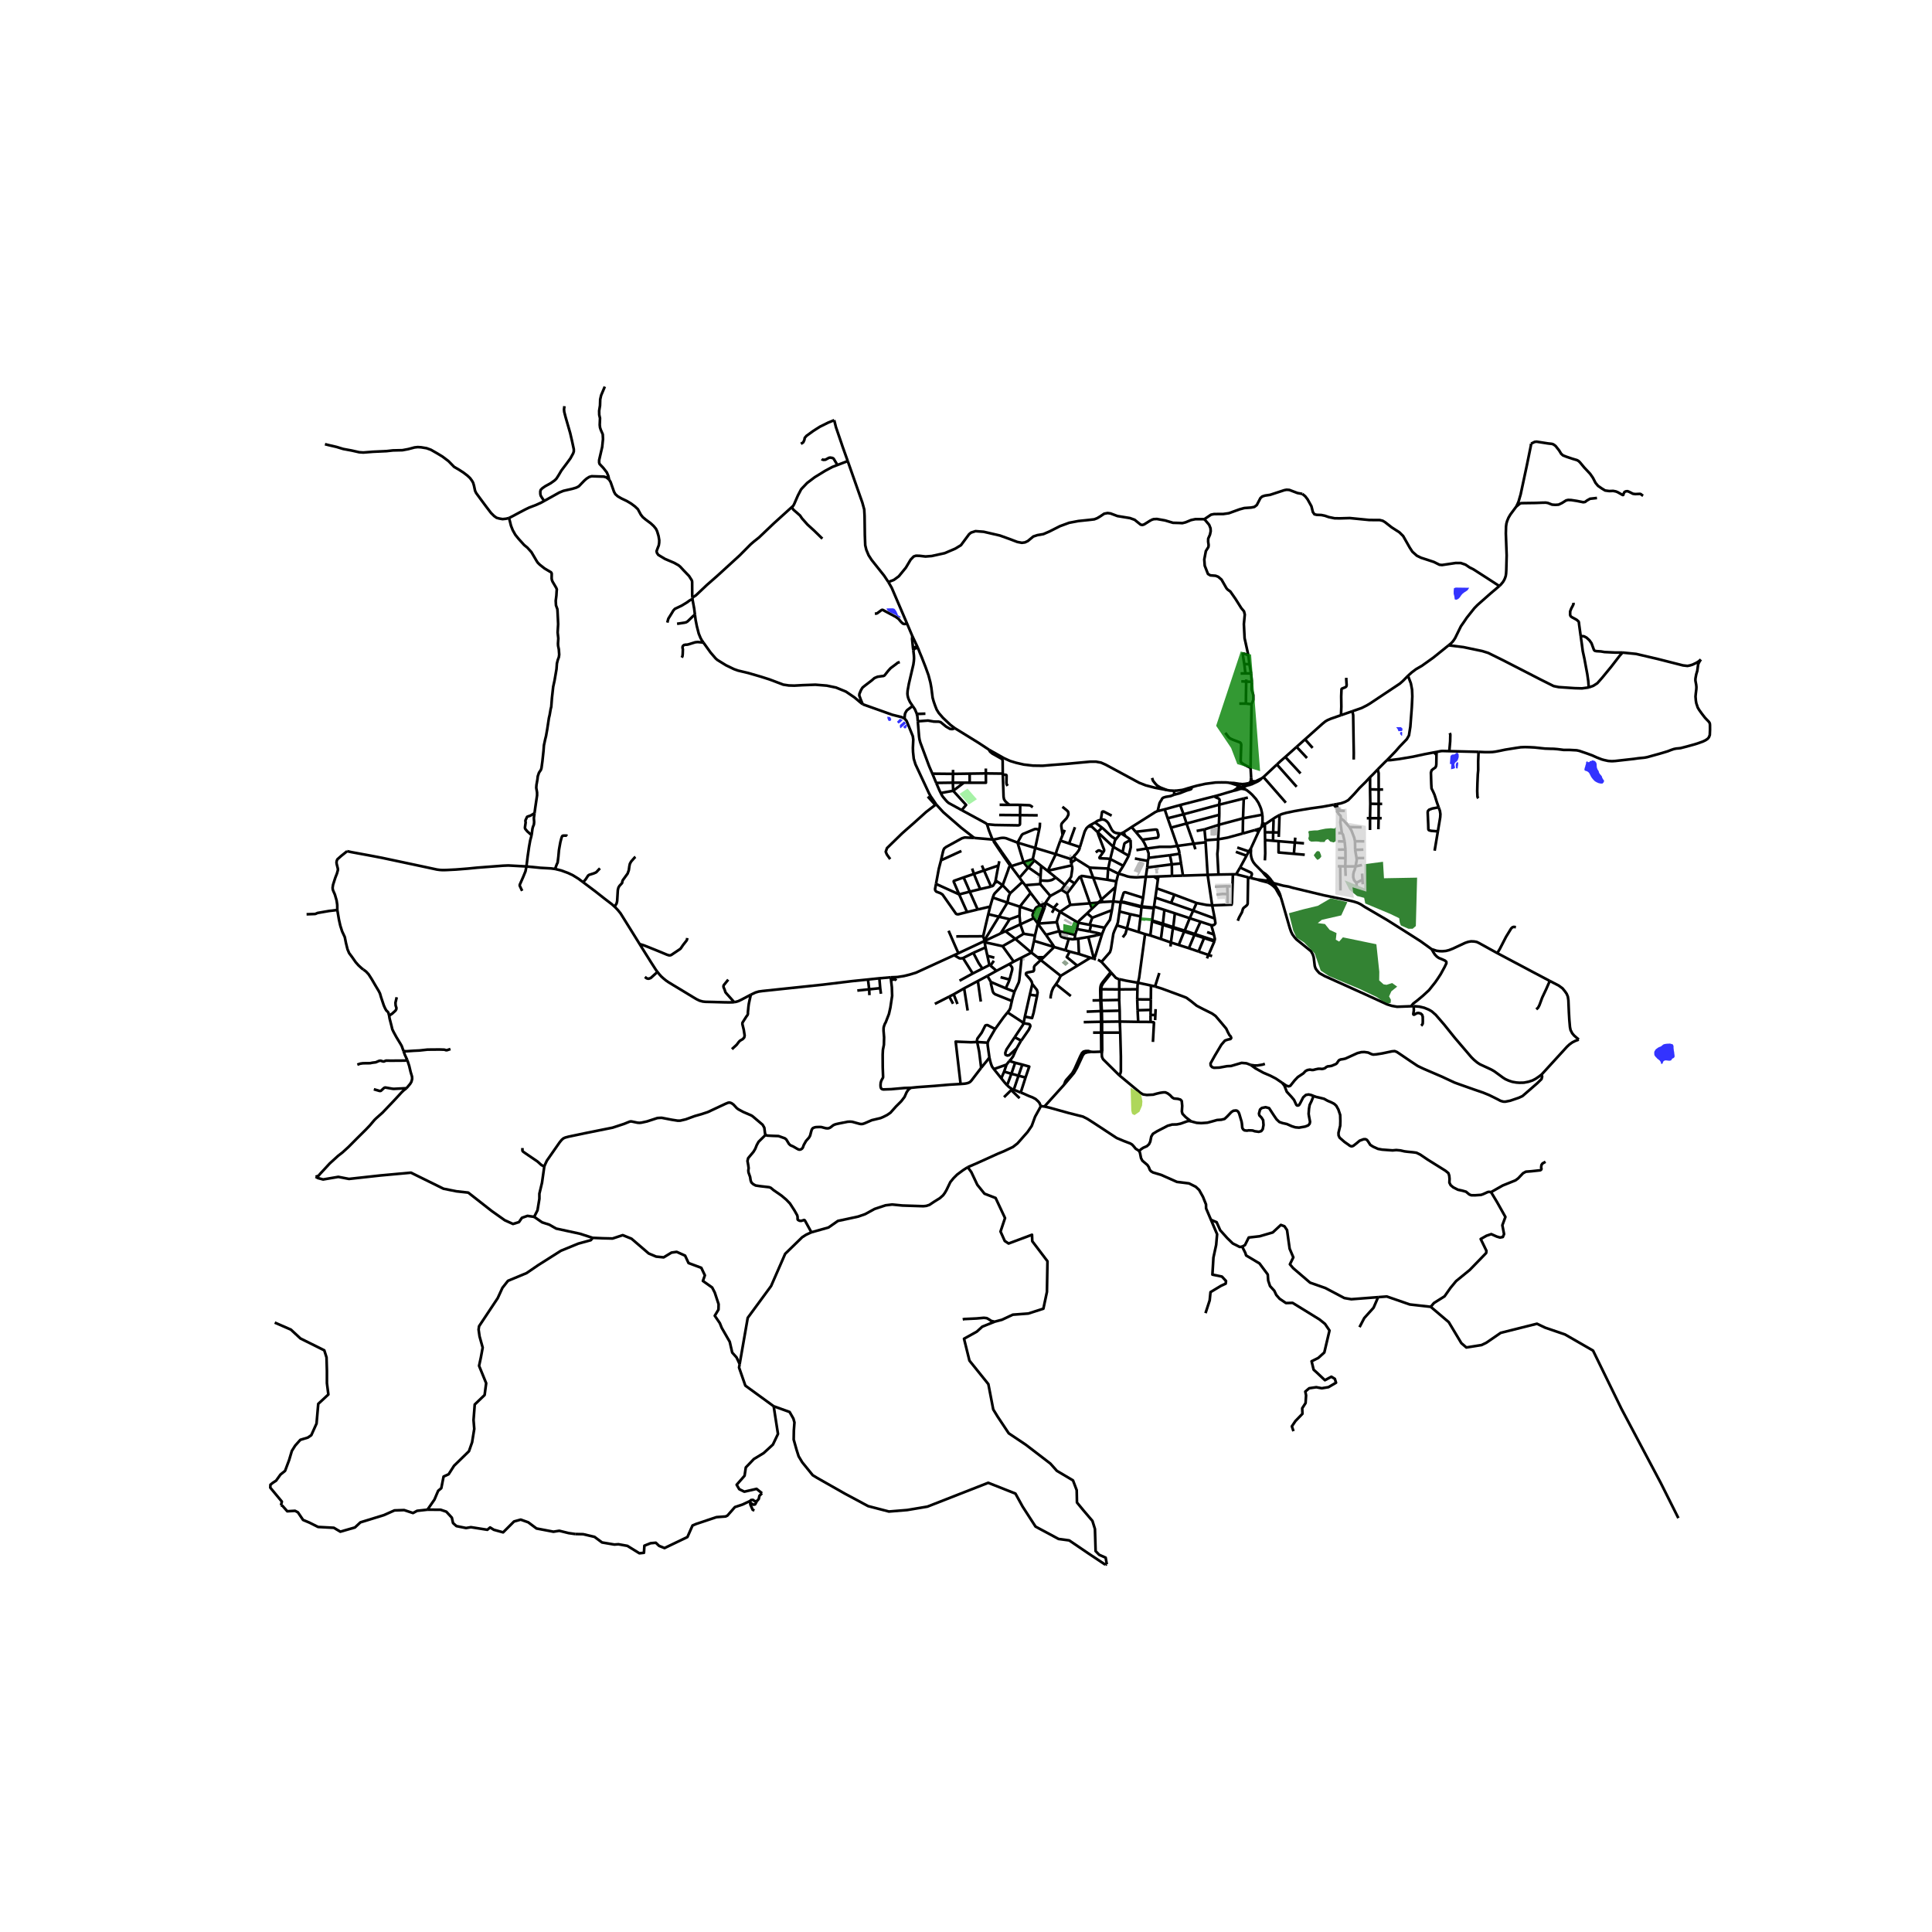 <svg xmlns="http://www.w3.org/2000/svg" width="960" height="960" viewBox="0 0 720 720"><defs><style>*{stroke-linejoin:round;stroke-linecap:butt}</style></defs><g id="figure_1"><path id="patch_1" d="M0 720h720V0H0z" style="fill:#fff"/><g id="axes_1"><path id="patch_2" d="M90 591.904h558V135.296H90z" style="fill:#fff"/><g id="LineCollection_1"><path d="m416.22 344.85 3.76 1.139M417.189 339.68l-.582 4.06-.388 1.11M410.492 358.475l3.146-3.61.294-.875.139-.61.832-5.386.369-1.028.947-2.115M410.492 358.475l3.44 3.807M409.143 357.736l.426.126.923.613M417.189 339.68l.457-3.476M417.189 339.68l4.04 1.006M451.725 356.32l-1.351-.433M452.558 350.843l.089-.34M452.558 350.843l-2.184 5.044M452.558 350.843l-3.83-1.26M447.39 343.494l-2.076 4.595M447.39 343.494l-4.014-1.302M451.427 344.815l-.765-.26-3.272-1.061M443.056 353.364l3.6 1.241M443.056 353.364l-3.775-1.2M443.056 353.364l2.078-4.962M445.93 336.527l-1.256 2.826M445.93 336.527l-8.257-3.109M451.74 337.414l-2.084-.16-3.725-.727M439.281 352.163l-2.922-.93M439.281 352.163l2.015-5.002M437.84 340.367l-.605 5.139M437.84 340.367l-3.896-1.279M437.84 340.367l5.536 1.825M436.359 351.234l-3.712-1.296M436.359 351.234l-.156 1.5M436.359 351.234l.758-5.385M433.944 339.088l-.573 5.166M433.944 339.088l-3.876-1.227M432.647 349.938l-3.955-1.329M432.647 349.938l.676-5.287M431.699 326.647l-.178 1.127M431.699 326.647l5.066-.217M431.699 326.647l-1.703.03M428.692 348.61l-1.962-.486M428.692 348.61l.632-5.248M421.726 308.224l1.491 1.763M418.86 310.101l.299-.205 1.187-.748 1.38-.924M431.428 302.26l-.834.35-8.868 5.614M428.035 319.685l-.268 1.16M428.035 319.685l7.975-.983M427.413 316.215l.649 1.805-.027 1.665M427.006 326.762l-1.014 7.833M427.006 326.762l.522-3.454M427.006 326.762l2.99-.085M416.766 325.603l.627.12 1.506.45 1.268.44 1.125.211 1.41.102.855.03 3.449-.194M425.432 337.78l-.038.298M425.432 337.78l.56-3.185M425.432 337.78l-6.513-1.641-.687-.056-.586.121M425.432 337.78l4.582.473M424.347 347.346l2.383.778M424.347 347.346l-4.367-1.357M424.347 347.346l.716-5.82M430.014 338.253l-.051.254M430.014 338.253l.054-.392M452.391 348.268l-.89-3.202-.074-.251M452.702 342.306l.251 1.756-.265.407-.433.298-.828.048M450.051 326.034l1.688 11.38M450.051 326.034l4.022-.117M450.051 326.034l-.76-12.135M440.855 326.316l.676-.02 8.52-.262M452.647 350.502l-3.785-1.245M452.391 348.268l.348 1.626-.092.608M429.37 343.03l-.046.332M429.37 343.03l.593-4.523M429.37 343.03l4.001 1.224M444.674 339.353l-1.298 2.84M444.674 339.353l-8.255-2.877M444.674 339.353l8.028 2.953M430.565 334.517l-.497 3.344M430.565 334.517l.505-3.452M430.565 334.517l5.854 1.96M431.07 331.065l.45-3.29M431.07 331.065l6.603 2.353M451.74 337.414l.962 4.892M451.74 337.414l5.754-.22M459.465 325.825l1.268.003M459.465 325.825l-5.392.092M457.494 337.194l1.346-.059.14.032.047-.253.083-.457.355-10.632M368.663 279.459l-4.022-2.65-8.789-5.425M342.079 241.419l.645 1.675.803 1.917 1.4 3.592 1.088 3.01.727 2.775.343 1.9.478 3.75.407 1.442.506 1.446.588 1.515.812 1.3 1.533 1.757 2.83 2.681 1.613 1.205M342.038 268.813l3.796-.282 2.227.39 1.73.014.746.178 2.051 1.677 1.45.839.524.072.468-.012.822-.305M469.723 308.72l.416-.595M469.723 308.72l-.61 1.045M469.723 308.72l-2.077.638M470.403 303.613l.085.607.015 1.315-.032 1.193M470.139 308.125l.197-.834.135-.563" clip-path="url(#p1b556e2d16)" style="fill:none;stroke:#000"/><path d="m471.274 307.145-.36-.24-.443-.177M437.533 294.684l-1.607-.079-1.13-.194M368.663 279.459l3.934 2.209 1.612.914 2.27 1.022 2.212.67 2.86.657 3.445.395 3.614.05 2.815-.244 6.1-.468 8.775-.809h2.148l1.863.347 1.723.76 12.473 6.745 2.546.997 3.39.868 4.352.839" clip-path="url(#p1b556e2d16)" style="fill:none;stroke:#000"/><path d="m429.346 289.93.339 1.014.91 1.142.612.645 1.164.718 2.424.962M526.853 374.966l2.106.181 1.779.413 1.688.68 1.165.675 1.5 1.319 3.09 3.578 3.92 4.885 6.22 7.288.996.987 1.224 1.018 1.012.66 4.23 1.957 1.151.669 3.206 2.343.893.562 1.252.553 1.297.428 1.5.261 1.134.083 1.691-.034 1.748-.34 1.465-.483 1.144-.6 1.255-.855.998-.76M588.363 387.427l-1.34.497-1.045.53-1.047.746-.948.875-9.466 10.36" clip-path="url(#p1b556e2d16)" style="fill:none;stroke:#000"/><path d="m477.807 403.533 1.598 1.069.802.255.655-.206 1.619-2.03 1.192-1.245 2.037-1.355.816-.863.72-.376.92-.17.739.14.482-.007 1.004-.255.914-.188.648-.006.698.078.663-.12.544-.238.453-.389.544-.23.495-.031.908-.158 1.54-.644.427-.322.334-.534.419-.571.579-.286 1.067-.17.788-.183 1.675-.76 2.804-1.275 1.437-.353 1.13-.048 1.395.195 1.27.583.627.17 1.13-.085 2.26-.353 3.614-.765 1.018-.085.823.328 2.205 1.482 2.943 2.005 2.595 1.726 2.08.996 7.002 3.014 4.59 2.15 2.01.73 5.329 1.883 3.37 1.154 2.287.936 2.86 1.415 1.346.711.984.283.77.03 1.839-.361 3.16-1.076 1.402-.637 1.164-1.003 4.312-3.749 1.632-1.598.244-.93-.202-.777M577.558 365.572l3.3 1.7 1.43 1.04.962 1.179.614.899.425 1.032.203 1.343.181 4.363.168 2.916.236 2.71.227 1.121.609 1.195.733.87 1.717 1.487M466.164 316.206l2.948-6.441M470.629 325.084l-2.85-2.872-.659-.847-.441-.826-.29-.86-.151-.687-.1-1.019.06-.971-.034-.797" clip-path="url(#p1b556e2d16)" style="fill:none;stroke:#000"/><path d="m465.41 317.311.05-.093.704-1.013M470.629 325.084l.751.954.827.809.4.39" clip-path="url(#p1b556e2d16)" style="fill:none;stroke:#000"/><path d="m473.863 328.147-.726-.9-.771-.836-.76-.706-.977-.62M475.342 331.034l1.39 2.441.575.843M473.533 328.337l1.075 1.471.734 1.226M472.517 328.873l1.054.604.947.725.824.832M525.862 375l.99-.034M477.307 334.318l.404 1.281 2.968 10.299.445 1.272.52 1.06.77 1.033.699.806 2.6 2.098 2.874 2.333.666 1.212.33 1.057.39 3.255.313.918.524.723.878.978 1.94 1.093 15.388 6.933 7.917 3.621 1.793.565 1.932.335 5.204-.19M533.542 353.748l.635 1.124.579.88.704.73.74.522 1.304.523.998.456.488.437.035.565-.663 1.397-1.465 2.674-1.116 1.708-.942 1.355-2.308 2.903-2.316 2.127-1.835 1.531-1.723 1.343-.795.978M348.392 374.13l5.358-2.727M384.387 355.013l2.215 1.712M384.387 355.013l-5.996-5.112M384.387 355.013l-3.597 1.822M384.387 355.013l.97-4.37M355.588 355.971l1.583-.729M358.887 357.047l-.795.133-.551-.06-1.953-1.149M331.968 364.214l2.468-.104 2.464-.38 2.183-.547 2.288-.698 14.217-6.514M367.282 353.073l-4.559 2.03M367.282 353.073l-.342-1.904M367.282 353.073l.686 3.116M356.376 348.973l10.022-.05M366.398 348.922l.412 1.318M368.306 340.697l-1.065 4.505-.843 3.72M366.874 350.691l-.064-.451M366.874 350.691l.066.478M366.874 350.691l6.022-2.82M366.874 350.691l-9.703 4.551M373.64 352.61l4.751-2.71M373.64 352.61l4.141 5.756M366.94 351.169l.724.13 5.975 1.31M377.781 358.366l3.009-1.53M377.781 358.366l-1.583.892M369.004 337.854l-4.657 1.09M369.004 337.854l.977-3.358M369.004 337.854l-.698 2.843M371.369 361.803l-3.401 1.906M371.369 361.803l-2.24-1.953M371.369 361.803l4.829-2.545M373.657 329.907l2.823 2.968M369.981 334.496l.397-1.046.344-.544 2.935-2.999M376.716 322.743l-.516.231-.223.401-.272.903-2.048 5.629" clip-path="url(#p1b556e2d16)" style="fill:none;stroke:#000"/><path d="m371.746 328.589.876.595 1.035.723M360.399 339.898l-2.948-6.587M360.399 339.898l3.948-.955M348.823 329.407l-.358 1.931.098.499.349.443 1.576.598.775.508 5.033 7.176.393.152.482.012 3.228-.828M372.401 320.944l-.311 1.648M370.827 328.91l.208-.768M370.827 328.91l.92-.321M369.336 330.405l.754-.33.737-1.165M371.035 328.142l.474-2.628.53-2.717.05-.205" clip-path="url(#p1b556e2d16)" style="fill:none;stroke:#000"/><path d="m366.712 324.396 5.251-1.792.127-.012M359.09 327l3.859-1.32M357.45 333.311l-2.033-4.722.028-.255.132-.091L359.09 327M361.4 332.311l-.705-1.723-1.138-2.583-.467-1.005M361.4 332.311l3.9-.97M361.4 332.311l-3.95 1M361.4 332.311l2.947 6.632M365.3 331.341l4.036-.936M362.949 325.68l.05.12 1.409 3.439.893 2.102M362.949 325.68l3.763-1.284M362.949 325.68l-.665-2.01M366.712 324.396l-.796-1.852M369.336 330.405l-.812-1.883-1.745-3.986-.067-.14M357.45 333.311l-8.627-3.904M387.595 337.403l1.244.623M384.079 332.784l3.219 4.234.297.385M387.595 337.403l-1.423.799-.321.422-.524 1.035M389.665 336.559l-1.039.43-1.031.414M370.02 312.908l-.306-.438-1.2-3.099-.536-1.718-.123-.432M358.393 301.912l8.997 4.882.465.427" clip-path="url(#p1b556e2d16)" style="fill:none;stroke:#000"/><path d="m380.157 303.78-.044 3.43-.207.269-.437.108-8.663-.144-2.235-.207-.716-.015M350.579 295.536l4.64-.833M358.393 301.912l-4.817-2.634-.63-.534-.628-.694-.783-.933-.406-.54-.55-1.04M348.905 291.768l1.142 2.654.532 1.114M340.117 263.09l-.98-1.437-.476-1.012-.229-.62-.187-.808-.072-.702.072-1.114.473-2.61 1.666-7.131.187-1.336.061-.951-.041-1.056-.217-1.965" clip-path="url(#p1b556e2d16)" style="fill:none;stroke:#000"/><path d="m340.374 242.348.364-.512.247-.156.424-.115.327-.057.343-.09M340.374 242.348l-.119-.747M338.072 232.49l1.932 4.562M331.068 216.902l1.242 2.145 5.762 13.444M326.032 228.705l.544-.05.349-.12 1.622-1.2.272-.068.195.036.645.362 4.179 2.23 1.032.76.962 1.14.656.608.481.149 1.103-.061M341.873 241l-1.87-3.948M341.873 241l.206.419M341.873 241l-.45.074-.44.086-.363.147-.365.294" clip-path="url(#p1b556e2d16)" style="fill:none;stroke:#000"/><path d="m340.004 237.052-.098 1.024.35 3.525M370.02 312.908l.254.432M363.065 312.27l6.04.524.914.114M379.213 314.024l-4.311-1.644-.811-.137-.666.009-.689.095-1.975.448-.742.113M381.431 321.345l-4.2 1.331-.515.067M376.716 322.743l-.109-.55-3.265-4.657M379.933 327.088l-2.874-3.847-.343-.498M373.06 317.697l3.244 4.69.412.356M384.892 320.14l-3.46 1.205M384.892 320.14l.601.54M384.892 320.14l.906-4.123M381.431 321.345l-2.218-7.321M383.164 323.365l-.33-.259-1.403-1.761M379.213 314.024l6.585 1.993" clip-path="url(#p1b556e2d16)" style="fill:none;stroke:#000"/><path d="m387.264 309.214-1.103-.274-.558.043-4.47 1.856-.337.323-1.583 2.862M387.264 309.214l-1.466 6.803M387.563 306.58l-.067 1.483-.232 1.15M385.798 316.017l7.667 2.308M385.493 320.68l2.51 2.004M385.493 320.68l-2.33 2.685M379.933 327.088l3.23-3.723M379.933 327.088l1.13 1.554M388.003 322.684l2.482 1.919M388.003 322.684l-.197 3.76M387.657 329.466l-5.596.424M387.657 329.466l3.795 4.453M387.732 328.107l-.043.843-.032.516M389.665 336.559l.185-.458 1.331-1.924.27-.258M395.55 331.582l-.693.416-3.088 1.7-.317.22M387.806 326.444l-4.004-2.782-.638-.297M387.806 326.444l-.074 1.663M382.061 329.89l2.018 2.894M382.061 329.89l-.997-1.248M390.485 324.603l2.994 2.425M390.485 324.603l.165-.15M399.123 320.173l-.402-.124-5.256-1.724M395.153 313.26l-1.413 3.944-.275 1.12" clip-path="url(#p1b556e2d16)" style="fill:none;stroke:#000"/><path d="m390.65 324.453.206-.716 2.61-5.412M396.81 309.28l-.812 1.918M395.998 311.198l-.482-3.278v-.426l.14-.559.509-.602 1.325-1.41.349-.631.32-.663-.006-.634-.13-.548-.359-.352-.362-.316-1.374-1.115M386.731 303.848l-6.574-.068M372.362 303.718l7.795.062M372.529 299.93l3.597.011M380.15 299.954l-4.024-.013M384.892 300.828l-.92-.638-.363-.097-3.46-.14M380.157 303.78l.038-3.49-.046-.336M371.035 328.142l.711.447M376.48 332.875l4.584-4.233M375.44 336.375l.496-2.406.544-1.094M375.44 336.375l-3.185 5.252M375.44 336.375l4.63 1.518M375.44 336.375l-5.459-1.88M385.327 339.66l-5.257-1.767M385.327 339.66l-.476 1.05-.046.225v.261l.102.319.321.615M372.896 347.871l3.379-5.297M372.896 347.871l1.807-.834M376.275 342.574l3.671-1.33M376.275 342.574l-4.02-.947M379.946 341.244l.124-3.35M380.247 344.48l-.026-.338-.275-2.898M368.306 340.697l3.949.93M381.474 347.98l-3.083 1.92M381.474 347.98l4.224.671M380.247 344.48l.118.34 1.109 3.16M378.391 349.9l-2.66-2.07-1.028-.793" clip-path="url(#p1b556e2d16)" style="fill:none;stroke:#000"/><path d="m380.247 344.48-.28.13-5.264 2.427M387.857 357.782l-1.255-1.057M387.857 357.782l7.434 5.891M387.857 357.782l1.128-1.044M384.704 366.732l-.23-.893-.615-.936-1.485-1.686-.042-.352.108-.247.419-.197 2.228-.428.256-.373.016-.432.007-.83.237-.468 2.254-2.108M380.07 337.893l.972-1.28 3.037-3.829M385.228 342.13l-.506.286-4.475 2.064M385.698 348.651l1.072-4.451M385.698 348.651l-.341 1.993M406.389 356.918l1.069.305M406.389 356.918l-4.294-1.385M406.389 356.918l-4.905 2.986M395.291 363.673l6.193-3.77M393.524 366.77l.863-1.277.904-1.82M393.524 366.77l-1.039 1.438-.534 1.288-.405 1.848-.01.78M393.524 366.77l5.54 4.425M392.875 352.924l-3.89 3.814M389.782 348.376l2.714 3.898.379.65M397.038 354.143l-2.242-.656-1.921-.563M385.357 350.644l1.004.295 6.514 1.985M384.704 366.732l-.917 3.968M386.503 371.076l.182-1.22-.252-.943-1.73-2.181M381.94 378.869l-.503 2.455M381.94 378.869l1.847-8.17M386.503 371.076l-1.316 6.374-.565 1.945-2.683-.526M378.148 386.535l3.096-4.644.193-.567" clip-path="url(#p1b556e2d16)" style="fill:none;stroke:#000"/><path d="m380.577 387.825 2.843-4.099.565-1.3-.118-.51-.321-.261-2.11-.331M375.482 377.295l5.228 3.412.727.617M378.148 386.535l-3.074 4.614-.441 1.23.093.678.68.326.68-.139 2.753-2.483" clip-path="url(#p1b556e2d16)" style="fill:none;stroke:#000"/><path d="m376.165 395.411.631-.69.74-1.027.823-1.88.48-1.053M380.577 387.825l-.216.278-1.522 2.658M410.761 391.915l-.055-7.095M410.761 391.915l-.353.014M410.761 391.915l-.164.542M396.59 404.22l-7.354 8.14M406.59 392.014l-1.413.145-1.018.34-.586.693-2.21 4.75-1.125 1.945-3.648 4.332" clip-path="url(#p1b556e2d16)" style="fill:none;stroke:#000"/><path d="m406.59 392.014-.928-.335-1.092.015-.816.222-.544.523-.628 1.203-2.134 4.763-.851 1.525-2.211 2.5-.405.607-.39 1.182M389.236 412.36l-1.345-.14M424.562 428.958l-.488-.35-.814-.49-.735-.891-.648-.7-.684-.406-2.372-.9-2.678-1.129-8.315-5.468-2.567-1.64-1.66-.85-5.344-1.35-7.17-1.998-1.851-.426M360.645 434.967l3.139-1.35 8.161-3.693 2.163-.887 3.404-1.604 1.688-1.324 3.739-4.24 1.562-2.285 1.256-3.439 1.576-2.849.558-1.076" clip-path="url(#p1b556e2d16)" style="fill:none;stroke:#000"/><path d="m380.393 407.16.862.31 2.257 1.008 1.254.471 1.166.617 1.004.923.518.669.185.524.252.538M365.653 397.943l2.37-2.907.692-.957M368.088 388.58l-.021.864.648 4.635" clip-path="url(#p1b556e2d16)" style="fill:none;stroke:#000"/><path d="m370.39 398.417-.705-.96-.383-1.02-.314-1.115-.273-1.243M368.088 388.58l-3.92-.255M370.857 383.495l-.99 1.69-1.556 2.685-.223.71M378.06 369.573l1.596-3.432.213-.94.811-7.88.11-.486M370.39 398.417l4.716-1.67M370.39 398.417l2.771 3.452M375.106 396.746l-.904 2.624M376.165 395.411l-.676.832-.383.503M374.202 399.37l-.667 1.555-.374.944M375.327 404.462l-1.012-1.15-1.154-1.443M374.202 399.37l2.718.79M382.176 401.568l-2.606-.692M382.176 401.568l-1.783 5.593M380.987 396.748l2.586.733-1.397 4.087M380.393 407.16l-2.582-1.054M376.165 395.411l2.144.65M375.327 404.462l1.593-4.301M377.25 405.923l-1.063-.712-.86-.75M378.31 396.062l-1.39 4.099M378.31 396.062l2.677.686M377.81 406.106l1.76-5.23M377.81 406.106l-.56-.183M380.987 396.748l-1.417 4.128M367.968 363.709l-3.548 1.889M367.968 363.709l1.306 2.248M369.274 365.957l5.538 2.36M377.1 373.033l-6.25-2.504-.558-.443-.3-.565-.698-2.892-.02-.672M378.06 369.573l-3.248-1.255M377.1 373.033l.315-1.287.645-2.173M375.482 377.295l.75-.978.286-.699.582-2.585M364.42 365.598l-5.115 2.723M364.42 365.598l1.1 7.67M359.305 368.32l-3.893 2.237M359.305 368.32l1.307 8.275M355.412 370.557l-1.662.846M355.412 370.557l1.405 3.602M376.228 365.055l-.314.838-1.102 2.425M376.228 365.055l.984-3.633.02-.608-.097-.37-.937-1.186M368.831 359.59l.298.26M368.831 359.59l-2.709 1.375M367.968 356.19l.694 3.156.17.244M357.588 365.488l4.925-2.692M362.723 355.102l-3.836 1.945M366.122 360.965l-1.387-2.04-2.012-3.823M366.122 360.965l-3.609 1.83M398.655 354.623l-1.103 2.038 3.932 3.243M398.655 354.623l3.44.91M398.655 354.623l-1.617-.48M386.77 344.2l7.075-.519M386.77 344.2l.664-.931 1.853-5.015" clip-path="url(#p1b556e2d16)" style="fill:none;stroke:#000"/><path d="m389.782 348.376-2.516-3.458-.496-.718M385.228 342.13l1.09 1.45.452.62" clip-path="url(#p1b556e2d16)" style="fill:none;stroke:#000"/><path d="m388.84 338.026-1.933 5.179-.137.995M389.287 338.254l.378-1.695M389.287 338.254l-.448-.228M392.689 338.378l-2.442-1.505-.582-.314M399.303 321.817l.1.691M399.303 321.817l.151-.357.113-.197.242-.314" clip-path="url(#p1b556e2d16)" style="fill:none;stroke:#000"/><path d="m399.135 320.6-.08.413.047.331.201.473M399.809 320.949l.364-.122.438-.288.206-.426M399.135 320.6l.278.238.221.106.175.005M400.817 320.113l-.072-.269-.115-.148-.147-.133-.411-.129M405.99 323.286l-4.738-2.98-.435-.193M402.465 315.68l-.294.955-.308.515-.305.417-.562.722-.682.633-.242.512M400.072 319.434l-.37.137-.215.125-.185.173-.18.304M399.135 320.6l-.012-.427M399.402 322.508l-8.752 1.945M398.4 327.857l.718-1.005.101-.339.393-2.671-.026-.699-.184-.635M396.861 329.775l-3.382-2.747M396.861 329.775l-1.311 1.807M396.861 329.775l1.54-1.918M389.782 348.376l4.964-1.368M394.746 347.008l5.929 1.398M394.746 347.008l.532 1.787.294.335 1.067.384 1.653.35M394.746 347.008l-.901-3.327M400.675 348.406l.674-2.158M400.675 348.406l-.18 1.575M405.99 323.286l1.412 3.811M413.003 323.712l-.504-.063-.687-.016-4.876-.237-.946-.11M413.003 323.712l3.763 1.891" clip-path="url(#p1b556e2d16)" style="fill:none;stroke:#000"/><path d="m412.69 327.859.26-3.725.053-.422M413.757 320.115l-.698 3.257-.056.34M416.766 325.603l-.75 2.856M416.766 325.603l1.85-2.928M407.458 357.223l.119-.273M408.418 357.52l-.453-.134-.507-.163M407.577 356.95l-2.006-7.758M410.705 348.088l-2.542 8.26-.265.377-.321.225M414.89 335.97l.787-5.37M414.89 335.97l-.51 3.218M417.646 336.204l-.681-.044-1.109-.11-.967-.08M410.98 336.153l3.098-.172.811-.012M395.029 339.8l-1.084 3.272-.1.61M395.029 339.8l3.849-2.578M395.029 339.8l-2.107-1.277M395.029 339.8l6.777 4.063M398.878 337.222l7.291-.574M398.878 337.222l-1.2-4.287M400.495 349.98l1.333-.156M398.292 349.864l1.385.175.818-.058M415.677 330.6l.34-2.141M415.677 330.6l-5.227 4.64M397.038 354.143l1.254-4.28M402.095 355.533l-.267-5.709M401.828 349.824l3.743-.632M405.571 349.192l3.236-.653M411.655 345.738l-.95 2.35M411.655 345.738l-5.01-.973M414.38 339.188l-.726 3.587-1.9 2.742-.099.22M401.806 343.863l-.457 2.385M401.806 343.863l4.31.8M405.15 340.374l-2.938 2.71-.286.4-.12.38M406.116 344.663l.53.102M407.067 342.013l-.731 1.9-.22.75M407.067 342.013l7.312-2.825M407.067 342.013l-1.918-1.64M405.15 340.374l1.778-1.762M397.678 332.935l-2.128-1.353M397.678 332.935l2.824-3.696M402.634 326.56l3.535 10.088M407.402 327.097l-3.774-.614-.543-.024-.45.1M400.502 329.239l1.68-2.23.452-.45M416.016 328.459l-3.326-.6M406.928 338.612l2.434-2.26M406.928 338.612l-.759-1.964M410.45 335.24l-1.088 1.112M410.45 335.24l-3.048-8.143M410.45 335.24l.53.913M407.402 327.097l5.288.762M400.502 329.239l-2.101-1.382M417.841 310.61l-.261.005M417.841 310.61l1.018-.509M417.841 310.61l1.595 1.009M419.436 311.619l-.395-.689-.136-.349-.046-.48M459.65 294.7l.927-.189 1.14-.355.479-.21M452.489 296.767l.53-.122 1.022-.284 5.608-1.662M461.283 293.26l-.19.4-.275.247-.39.282-.779.51M463.153 293.542l.13-.24M463.153 293.542l-1.841-.838M463.153 293.542l1.147.73M462.516 293.923l.36-.137.277-.244M413.757 320.115l1.138-4.533M411.09 317.639l-1.334 1.868.004.238.108.112 2.808.118 1.08.14M418.615 322.675l-3.99-2.09-.868-.47M420.645 318.94l-2.03 3.735M420.645 318.94l-2.297-1.341M421.256 313.048l.081.267.066 2.44-.758 3.186M421.256 313.048l-.647-.646-1.173-.783M409.036 310.09l5.86 5.492M409.036 310.09l1.68-1.637M411.09 317.639l.302-.443.084-.27-.02-.286-2.168-5.693-.252-.857M405.607 307.995l1.227.031 2.202 2.064M414.895 315.582l3.453 2.017M415.846 312.756l-.224.318-.162.359-.565 2.15M408.351 317.654l.92-.675.248-.06.234.037 1.336.683M415.846 312.756l1.734-2.14M410.717 308.453l.723.638 2.904 2.71 1.502.955M408.11 306.523l2.607 1.93M405.607 307.995l.581-.437 1.923-1.035M410.248 305.492l-.613.19-.651.234-.873.607M421.256 313.048l-1.974 1.088-.196.191-.104.237-.634 3.035M417.58 310.615l-1.619-.167-.774-.323-.426-.376-.397-.469-1.262-2.44-.527-.655-.726-.538-.477-.18-.374-.063-.314-.012-.436.1M414.28 303.964l-2.985-1.538-.37.006-.216.182-.461 2.878M402.465 315.68l-4.043-1.338M405.607 307.995l-.154.116-.564.562-.265.484-.394.726-1.765 5.797M395.153 313.26l3.27 1.082M395.998 311.198l-.161.38-.684 1.682M398.422 314.342l2.186-6.074M373.724 288.705l.272 8.198.181.984.51.76 1.44 1.294M347.469 288.324l7.694.079M347.469 288.324l1.436 3.444M342.038 268.813l.469 5.674.161 1.091.308 1.134 3.277 8.802 1.216 2.81M373.703 288.304l.02.4M373.703 288.304l-6.296-.08M368.663 279.459l.15.455.248.302.806.65 3.592 2.011.202.614.042 4.813M348.905 291.768l6.198-.084M367.407 288.224l-6.054.089M367.407 288.224l-.019-1.823M361.38 291.701l6.042-.003-.015-3.474M355.163 288.403l6.19-.09M355.163 288.403l-.06 3.281M355.163 288.403l.015-1.5M355.103 291.684l4.118-.005M355.103 291.684l.116 3.019M355.22 294.703l4-3.024M358.393 301.912l1.64-1.933-4.814-5.276M359.22 291.679l2.16.022M461.312 292.704l-3.033-.943M461.312 292.704l-.056.264.027.292" clip-path="url(#p1b556e2d16)" style="fill:none;stroke:#000"/><path d="m461.312 292.704-.005.005-.002-.004h.007" clip-path="url(#p1b556e2d16)" style="fill:none;stroke:#000"/><path d="m461.312 292.704-.007.001.002.004.005-.005M461.996 292.147l-.27.14-.246.19-.168.227M401.349 346.248l4.689.854M410.705 348.088l-.24.01M386.602 356.725l2.383.013M468.517 327.762l-2.387-.553M468.517 327.762l1.077.365 1.892.477 1.03.269M472.336 328.156l-1.063-.05-1.606-.221-1.15-.123M427.413 316.215l-3.91.605M425.709 312.935l.73 1.187.974 2.093M438.764 315.252l-2.466.336-4.064-.002-4.82.629M438.764 315.252l6.075-.83M438.764 315.252l-2.37-6.814M439.57 318.172l-.175-1.105-.631-1.815M444.839 314.421l4.452-.522M444.839 314.421l.646 2.082M444.839 314.421l-2.656-7.528M449.29 313.899l-.027-.753M467.646 309.358l1.466.407M467.646 309.358l-4.505 1.248M436.7 322.118l-9.172 1.19M436.7 322.118l-.69-3.416M436.7 322.118l.065 4.312M436.7 322.118l3.439-.339M427.528 323.308l.239-2.464M436.765 326.43l4.09-.114M436.01 318.702l3.56-.53M440.855 326.316l-.716-4.537M434.037 301.615l5.772-1.605M435.157 304.946l-.394-1.198-.726-2.133M431.428 302.26l1.289-.312 1.32-.333M439.81 300.01l1.263 3.444M439.81 300.01l12.679-3.243M442.183 306.893l-1.11-3.439M442.183 306.893l12.214-3.24M442.183 306.893l-5.789 1.545M454.241 307.375l.156-3.721M454.241 307.375l-.276 5.412M454.241 307.375l8.996-2.407M454.241 307.375l-5.364 1.72M454.39 299.868l.014-.62.132-1.076-.146-.352-.356-.316-.418-.128-.607-.291-.52-.318M435.157 304.946l1.237 3.492M435.157 304.946l5.916-1.492M465.04 297.249l-1.526.336M454.397 303.654l-.007-3.786M364.167 388.325l-2.303.09-5.714-.234 1.835 15.79" clip-path="url(#p1b556e2d16)" style="fill:none;stroke:#000"/><path d="m339.474 405.39 2.427-.244 4.153-.297 1.993-.142 5.794-.49 4.144-.246M365.653 397.943l-2.039 2.66-1.567 2.062-.462.491-.541.334-.688.216-.808.145-1.563.12M331.968 364.214l-4.259.369M331.968 364.214l.08.968M332.047 365.182l.147 1.256.169 1.441.109 3.234-.655 4.395-.538 2.381-1.208 3.12-.312.535-.184.513-.183.508-.103.52-.016 1.049.202 2.474-.065 2.73-.376 1.926-.088 1.777.015 3.434.01 1.384.127 3.4-.028.323-.618 1.13-.24.806-.066.827.024.598.107.456.135.285.407.25.433.071 2.856-.099 5.03-.446 2.336-.07M285.309 422.932l.536.255 2.17.115 2.134.073 2.365.85.537.456.998 1.653.558.492.972.42 1.57.91.36.181.334.097.383-.021.327-.125.295-.194.215-.23.16-.28.325-.89.818-1.465 1.128-1.273.409-.729.426-1.628.17-.552.199-.36.239-.271.319-.14.367-.144.517-.091 1.284-.05.682.036 1.615.422.549.057.414-.021.414-.125.385-.203 1.05-.817.55-.257.622-.188 1.033-.224 3.168-.63.9-.041.787.06 2.714.746.43.075.501.014.51-.11.519-.188 2.64-1.144 3.25-.775 1.069-.456 1.41-.714 1.214-.839 2.043-2.29 1.967-1.963 1.234-1.604.768-1.737.433-.662.438-.527.741-.496M327.71 364.583l.314 3.678M327.71 364.583l-4.241.45M328.024 368.261l.282 2.092M328.024 368.261l-4.106.43M323.469 365.033l.449 3.659M279.808 370.699l1.748-.83 1.18-.347 1.463-.201 22.466-2.37 10.936-1.318 5.868-.6M323.918 368.692l.094 2.17M323.918 368.692l-4.425.457M360.645 434.967l-1.758 1.142-2.2 1.63-1.347 1.349-1.182 1.448-1.436 2.98-.62 1.062-.646.882-1.228 1.084-1.964 1.213-1.897 1.264-1.15.375-1.114.119-7.81-.253-3.81-.374-2.468.3-4.102 1.361-3.487 1.92-2.568.9-4.24.923-3.349.705-3.516 2.454-6.369 1.792M275.647 508.358l3.013-17.243 8.706-11.858 5.245-11.994 6.349-6.192 1.534-.971 1.89-.857" clip-path="url(#p1b556e2d16)" style="fill:none;stroke:#000"/><path d="m285.309 422.932-2.61 2.582-.676 1.215-.544 1.373-.677 1.142-1.981 2.363-.258 1.063.279 1.531.153 1.13-.118.869.07.723.592 1.677.21 1.33.285.753.677.632.893.486 1.59.237 3.488.401.6.243 1.012.857 1.828 1.251 1.15.808 1.737 1.47 1.375 1.422 1.66 2.57 1.046 1.846.14.565.017.56-.014.33.136.262.569.303.593.07.805-.225.304-.115.174.04.178.19 2.392 4.357M448.877 309.095l-2.923.577M448.877 309.095l.386 4.05M463.237 304.968l7.166-1.355M463.237 304.968l.277-7.383M463.237 304.968l-.096 5.638M453.965 312.787l3.524-.63 5.652-1.55M463.514 297.585l-9.124 2.283M424.075 366.242l.447-1.847 2.208-16.271M417.103 364.919l2.508.546 4.464.777" clip-path="url(#p1b556e2d16)" style="fill:none;stroke:#000"/><path d="m428.94 367.28-1.238-.284-3.627-.754M423.883 368.672l.052-1.494.14-.936M428.785 380.848l-4.61-.029M428.785 380.848l-.014-2.62M429.664 388.3l.387-7.161-.131-.169-1.135-.122M403.874 380.922l6.486-.141M417.268 376.654l-6.648.149M417.268 376.654l.052 4.05M417.268 376.654l-.183-4.007M404.962 377.02l5.304-.212M417.103 364.919l.003 3.804M414.203 362.581l1.613 1.814.893.438.394.086M417.32 380.703l6.854.116M417.32 380.703l.162 4.118M417.32 380.703l-6.621.081M417.482 384.82l.232 8.885v5.638l-.207.761-.437.58M443.885 417.901l-2.016-1.574-1.172-1.215-.251-.874.125-2.09-.167-1.841-.496-.517-.927-.273-1.5-.14-.67-.425-.746-.796-.886-.674-.886-.395-.823.018-1.102.158-1.34.316-1.283.364-2.344.122-1.436-.219-.95-.559-7.945-6.602M410.597 392.457l.063 1.367.405.911 6.005 5.95M414.203 362.581l-.27-.299M410.402 368.67l.022-.69.18-.61.474-.906 3.125-3.883M410.62 376.803l-.354.005M410.62 376.803l-.23-4.028M410.62 376.803l.079 3.981M410.699 380.784l-.339-.003M410.699 380.784l.007 4.036M423.883 368.672l-.07 3.768M423.883 368.672l-6.777.05M410.402 368.67l6.704.053M410.402 368.67l-.357-.01M410.402 368.67l-.012 4.105M428.94 367.28l1.511.333M428.94 367.28l-.061 5.196M424.174 380.82l-.223-4.327M411.938 583.123l.533-.163M288.333 524.069l5.925 2.13 1.416 2.475.39 1.433-.223 3.037-.055 3.353 1.06 3.766.781 2.454 1.346 2.24 3.9 4.806 1.68 1.024 10.268 5.831 8.695 4.665 7.757 2.016 6.835-.558 7.507-1.264 22.668-8.882 10.145 4.023 2.679 4.86 4.81 7.443 8.583 4.606 3.962.535 7.226 4.908 6.25 4.153M466.411 262.434l-.358 23.737M466.411 262.434l-2.103-.228M466.517 254.113l-.085 2.42.015.477.547 1.743.092.362-.008 1.59-.1.415-.567 1.314M470.854 289.585l8.344 9.554M470.854 289.585l5.014-4.678M470.111 290.142l.213-.17.53-.387M466.341 290.753l-.072-.859M466.341 290.753l.06.96M467.793 291.238l-.923-.108-.28-.15-.249-.227M470.111 290.142l-1.057.479-.734.354-.527.263" clip-path="url(#p1b556e2d16)" style="fill:none;stroke:#000"/><path d="m466.164 292.411 1.243-.586 1.23-.571.684-.413.79-.7M461.996 292.147l-2.154-.341-1.563-.045M462.764 292.237l-.272-.083-.288-.014-.208.007M463.283 293.302l.03-.414-.187-.382-.362-.269M465.39 291.89l-1.379.243-1.247.104M461.283 293.26l.115.242.19.204.247.148.36.092M463.283 293.302l.631-.234.45-.184.629-.202 1.171-.27M462.196 293.946l.32-.023M454.39 299.868l-13.317 3.586M460.733 325.828l4.397 1.125M462.152 323.303l-.98 1.673-.44.852M472.606 327.237l.927 1.1M472.606 327.237l.015.325-.092.315-.193.279M472.336 328.156l1.197.181M473.533 328.337l.33-.19M472.517 328.873l.379-.117.343-.18.294-.239M477.307 334.318l-.293-1.016-.313-.758-.519-.93-.638-1.033-.992-1.474M409.362 336.352l1.618-.199M409.362 336.352l-3.193.296M366.81 350.24l.543-.596 4.902-8.017M443.376 342.192l-1.878 4.643M433.371 344.254l-.048.397M433.371 344.254l3.864 1.252M437.235 345.506l-.118.343M437.235 345.506l4.263 1.329M441.498 346.835l-.202.326M441.498 346.835l3.816 1.254M445.314 348.089l-.18.313M445.314 348.089l3.548 1.168M417.106 368.723l-.02 3.924M376.92 400.16l2.65.716M558.738 218.403l.58-.556.788-.94.481-.8.292-.674.262-.788.132-.89.073-1.233.14-5.539-.3-8.188.067-2.56.143-1.11.275-.97.51-1.233.714-1.204 2.193-2.96M570.576 165.36l-.056.693-1.534 7.502-2.286 10.693-.5 1.713-.233.851-.438 1.03-.441.916" clip-path="url(#p1b556e2d16)" style="fill:none;stroke:#000"/><path d="m595.15 185.583-2.609.291-1.108.645-.726.547-.677.097-2.385-.48-2.065-.317-1.186-.048-.74.17-1.562.979-1.242.596-1.2.084-1.22-.084-1.556-.608-.788-.14-1.339.024-2.484.097-5.266.073-.481.122-1.428 1.127M612.342 184.747l-.443-.25-.384-.34-.31-.106-1.803.073-.851-.116-1.444-.735-.572-.225-.6.055-.523.225-.328.626-.14.489-.118.043-.157-.037-1.803-1.03-.684-.274-1.011-.194-1.452.054-1.527-.212-1.158-.693-1.479-1.021-.942-1.119-.997-1.926-1.026-1.471-2.148-2.286-1.625-1.957-.489-.48-.627-.365-1.835-.547-2.12-.717-1.263-.498-.69-.614-.74-1.216-1.301-1.647-.572-.444-.356-.215-.457-.155-1.493-.165-4.22-.656-.746.085-1.332.675M539.857 240.484l-5.666 4.57-4.27 3.05-2.243 1.301-1.62 1.227-1.342 1.213M516.895 283.296l3.128-3.233 1.528-1.756 2.748-2.868.782-1.38.516-3.25.54-7.154.192-4.132-.097-2.48-.44-2.357-1.076-2.84M504 265.053l3.405-1.182 1.956-.984 1.242-.745 11.136-7.417 1.11-.986 1.867-1.894M467.793 291.238l-1.393.474M466.4 291.712l-1.01.179M466.164 292.411l.099-.163.073-.172.046-.18.018-.184M462.516 293.923l.83.1.954.25M557.99 355.2l-6.844-3.778-.81-.385-.976-.173-1.13-.053-1.098.199-1.145.385-4.542 2.128-1.458.57-1.144.287-1.236.113-1.044-.02-1.214-.151-1.008-.337-.799-.237M474.552 329.107l.613.144 3.073.82 2.007.348 1.603.46 11.663 2.807 9.158 1.874 2 .48 1.342.438 1.206.598 1.371.903 8.367 4.894 8.38 5.292 4.076 2.606 4.131 2.977M577.558 365.572l-6.981-3.686-12.586-6.686M564.94 345.526l-.79-.109-.501.146-.475.438-1.911 3.116-2.358 4.582-.914 1.501" clip-path="url(#p1b556e2d16)" style="fill:none;stroke:#000"/><path d="m572.522 376.156.67-.596.502-.96 1.046-2.831 1.486-3.148 1.332-3.05M444.014 293.369l2.115-.577 3.113-.684 3.85-.498 2.146-.03 1.687.019.736.053.618.11M437.533 294.684l.095 1.459M444.014 293.369l-3.381 1.011-2.03.253-1.07.051M474.552 329.107l-.407-.555-.282-.405M417.646 336.204l1.064-3.35.103-.165.13-.11.211-.057.335.018 6.503 2.055M377.25 405.923l-.272.212M529.622 382.25l.23-.2.349-.547.041-.888-.027-1.689-.23-.74-.51-.463-.865-.23-.614.097-.913.528-.234.03-.122-.09-.042-.156.21-1.284-.042-1.652M466.517 254.113l-2.1-.108M466.517 254.113l-.29-3.144M466.053 286.171l.216 3.723M456.643 273.099l1.116 1.49.607.577 1.102.51 1.723.656.942.359.293.316.14.528-.196 5.822.056.474.209.401.886.62 1.256.675 1.276.644M476.847 303.74l-1.524.856-.933.627M471.274 307.145l.646-.27.96-.643 1.51-1.01M474.473 310.204l.139-4.4-.222-.581M471.409 310.167l-.024-1.778.014-.674-.125-.57M470.139 308.125l.628-.355.507-.625M471.448 313.073l.067 4.982-.126 2.589M534.46 280.39l-3.639.688-4.213.912-5.19.875-3.257.413-1.266.018M513.442 286.725l2.57-2.584.883-.845M535.383 280.228l-.923.162M535.383 280.228l-.055 1.13M540.113 279.936l-1.981-.049-.74-.018-.655.085-1.354.274M540.113 279.936l10.896.261" clip-path="url(#p1b556e2d16)" style="fill:none;stroke:#000"/><path d="m540.267 273.178.125.267.098.31-.056 2.498-.321 3.683M632.64 277.056l-1.143.35-2.846.79-2.372.607-.84.093-.726.061-.917.186-.966.325-1.321.513-1.386.423-1.67.49-4.548 1.263-.855.167-.712.085-1.81.174-1.525.221-7.31.82M551.009 280.197l2.343.103 1.424.007 1.45-.055.95-.116 1.506-.28 2.302-.48 4.087-.655 1.633-.238 1.645-.066 1.829.054 1.73.092 3.878.413 2.162.073 1.075.018 1.367.115 1.144.14 1.186.158 2.343.006 2.511.134.992.213 1.046.358 1.744.59 1.98.723 1.829.82 1.785.693.907.243 1.451.316 1.311.097 1.075-.048M632.64 277.056l1.996-.72.931-.454.827-.555.47-.575.325-.847.08-1.924-.01-1.686-.045-.599-.154-.389-.233-.337-.297-.32-.363-.364-.791-.835-1.176-1.523-.986-1.37-.535-.915-.265-.826-.237-.669-.178-.993-.129-1.571.102-1.103.195-1.617.038-.83-.08-.798-.13-.72-.163-.873.01-.708.088-.519.205-1.097.39-1.301.326-2.403.275-.66.265-.462.478-.726M604.68 243.193l5.064.505 8.091 1.896 9.375 2.382 1.675.194 1.004-.206.893-.28 1.465-.705.85-.534.772-.678M410.408 391.93l-2.807.096-.76-.034-.252.022M419.98 345.989l-.56 2.005-1.006 1.318M419.98 345.989l1.25-5.303M421.23 340.686l3.833.84M425.063 341.526l.33-3.448M425.394 338.078l3.905.357.664.072M417.646 336.204l.588.107.664.098 6.496 1.67M448.862 349.257l-.134.326M446.657 354.605l3.717 1.282M446.657 354.605l2.07-5.022M457.488 333.2l-.126-2.946M457.488 333.2l.006 3.994M453.472 333.389l2.172-.244 1.844.055M452.917 330.447l4.445-.193M458.687 330.345l-1.325-.09M406.038 347.102l2.905.587M406.646 344.765l-.164.47-.444 1.867M408.943 347.689l1.522.41M408.943 347.689l-.136.85M408.807 348.54l1.658-.442M592.082 256.193l1.701-.614 1.48-.948 1.813-2.048 3.46-4.218 3.069-3.986 1.074-1.186M589.075 237.03l1.182.092.99.498 1.071.979.782 1.106.934 2.54.325.298.572.119 1.677.106 1.347.23 3.836.183 2.888.012M539.857 240.484l5.543.685 7.018 1.471 2.19.681 5.706 2.82 13.902 7.146 4.793 2.395 1.87.377 5.915.4 2.762.074 2.526-.34" clip-path="url(#p1b556e2d16)" style="fill:none;stroke:#000"/><path d="m589.075 237.03.418 2.906.356 2.722.607 2.79.474 2.559.607 3.25.363 2.541.182 2.395M558.738 218.403l-3.344 2.838-4.782 4.224-1.137 1.161-2.833 3.562-1.11 1.646-1.087 1.55-2.166 4.417-.51.788-.467.61-.554.573-.891.712M350.686 320.62l.719-3.133.224-.786.287-.537.675-.518 5.892-3.245 1.032-.295 3.55.164M348.895 299.792l2.626 2.877 6.682 5.804 4.862 3.797M151.492 405.543l-.983.747-.84.795-.921 1.001-2.027 2.197-4.181 4.378-2.394 2.128-.58.57-1.721 2.035-1.456 1.53-3.38 3.353-3.138 3.164-2.296 2.089-1.551 1.196-3.135 2.85-1.912 2.074-1.558 1.68-.734.855-1.076.36M199.065 453.482l-2.49-.361-2.074.722-1.107 1.606-2.212.683-3.043-1.365-4.933-3.493-8.713-6.826-4.38-.481-4.84-.964-12.125-5.982-11.433 1.044-11.664 1.284-3.965-.763-5.67.964-1.936-.522-.87-.482M151.801 395.099l.69 2.12.54 2.273.522 1.75.036.863-.265 1.04-.452.764-1.38 1.634M139.314 405.936l2.124.62.312.01.219-.06 1.106-1.025.31-.162.248-.03 2.61.454.545.043 1.942-.104 2.762-.14M135.453 361.336l1.011.77.903.98 1.115 1.742 1.399 2.397 1.283 2.136.442.886.39 1.349 1.026 3.076.434.986.46.848.65.647.16.263.292 1.083M150.384 391.717l-.68-1.906-.425-.748-1.566-2.575-1.01-1.85-.504-1.04-.247-1.08-.753-2.92-.181-1.1" clip-path="url(#p1b556e2d16)" style="fill:none;stroke:#000"/><path d="m147.845 371.642-.469 2.05.067 1.026.292.901-.053.502-.319.54-1.235 1.117-1.11.72M129.375 317.21l-2.23 1.78-1.425 1.265-.247.632-.071.57.08.555.398 1.588.053.378-.018.309-.345 1.256-.62 1.58-.822 2.575-.169 1.103.054.647.177.532.61 1.388.646 2.228.239 1.65.018 1.88M135.453 361.336l-.52-.355-1.336-1.218-1.07-1.218-1.384-1.975-1.042-1.386-.593-1.41-.575-2.32-.442-2.221-.983-2.112-.69-2.159-.487-2.166-.628-3.67M114.255 340.726l3.04-.111.301-.047.779-.339 4.186-.725 3.142-.378M196.193 322.9l-2.054-.109-4.7-.254-2.008.084-9.602.733-3.567.354-4.358.343-3.66.185-1.394.02-.995-.07-1.013-.13-5.46-1.172-15.024-3.192-4.053-.779-7.38-1.357-1.55-.347M102.388 492.886l6.03 2.626 3.525 3.283 8.91 4.434.833 2.643.147 4.989v4.604l.539 4.22-3.77 3.497-.637 7.333-1.958 4.348-1.273.875-2.816.852-1.933 2.174-1.224 1.961-1.004 3.369-1.518 4.05-1.714 1.385-1.64 2.281-.402.26-.46.3-.386.25-.857.703-.05 1.087 4.306 5.193-.32 1.395M159.301 562.61l-3.856.43-1.525.819-3.318-1.093-3.588.117-3.946 1.757-8.744 2.694-2.062 1.913-5.426 1.562-2.421-1.445-5.875-.312-3.22-1.614-2.382-1.003-1.913-2.838-1.073-.56-2.89.17-1.795-2.023-.551-.186M288.333 524.069l.535 3.494 1.06 6.824-1.89 3.974-3.458 3.172-3.642 2.208-2.996 3.13-.461 3.092-2.95 3.372.967 1.645 1.89.924 4.565-1.044 2.03 1.635M282.02 559.468l.738-.833.258-1.2.967-.94M275.647 508.358l-.224 1.281 2.344 6.745 10.566 7.685M220.871 461.31l3.873.161 3.55.081 3.78-1.245 3.273 1.325 6.408 5.5 2.766 1.165 2.812.28 2.905-1.766 1.936-.28 3.135 1.404 1.29 2.77 4.749 1.767 1.337 2.81-.737 2.088 3.457 2.45.968 1.886 1.43 4.336-.047 2.007-1.383 2.288 1.89 2.77.692 1.727 2.997 5.219.922 4.015 1.613 1.806 1.16 2.484M199.065 453.482l2.95 2.047 2.72.883 2.536 1.446 8.898 1.927 4.702 1.526" clip-path="url(#p1b556e2d16)" style="fill:none;stroke:#000"/><path d="m159.301 562.61 2.6-3.748 1.39-3.28 1.167-.976.852-4.334 1.883-.86 2.018-3.162 5.56-5.427 1.166-3.319.807-4.997-.27-3.28.45-5.818 3.676-3.514.583-4.412-2.646-6.482.673-3.124.673-3.67-1.166-4.179-.359-2.538.18-1.25 6.95-10.465 1.749-3.826 2.062-2.617 6.95-2.89 4.395-3.006 8.385-5.311 6.457-2.655 4.709-1.29.676-.87M202.839 434.74l-.846 6.022-.976 4.08v1.904l-.703 4.283-1.249 2.453M285.309 422.932l-.19-.468-.285-2.2-.628-1.105-3.78-3.203-.469-.285-2.973-1.28-1.832-.99-.575-.432-1.24-1.337-.698-.497-.46-.177-.364-.062-.442.05-1.018.409-6.584 3.083-2.425.794-2.407.678-3.372 1.234-2.047.483-.935.021-2.191-.343-3.77-.724-.766.015-.871.065-3.872 1.26-2.058.452-.69.073-.721-.038-2.292-.475-.438-.003-.43.127-1.893.774-4.284 1.411-3.045.609-7.22 1.457-6.112 1.283-1.274.335-.708.324-.633.543-.761.93-4.761 6.828-.744 1.603-.212.586M194.697 427.842l-.004.905.066.232.305.3 1.757 1.207 3.469 2.358 1.47 1.326 1.079.57M214.329 571.685l-2.427-.347-3.474-.86-2.172.344-6.317-1.203-3.08-2.303-2.802-.997-2.488.687-4.066 4.057-3.474-.963-1.382-.86-1.027.86-6.12-.962-1.815.31-3.593-.723-1.263-1.134-.434-1.994-2.053-2.234-2.132-.722-4.909-.031M430.477 380.17l.084-1.884M430.66 376.065l-.099 2.22M430.561 378.286l-1.79-.057M428.771 378.229l.063-1.864M417.482 384.82h-6.776M410.706 384.82h-.36M407.355 384.82h2.99M428.834 376.365l.045-3.89M428.834 376.365l-4.883.128M423.951 376.493l-.139-4.053M423.812 372.44l5.067.036M430.451 367.613l1.586-4.999M466.137 396.88l-1.611-.614-1.814-.158-2.665.778-1.27.377-1.506.073-2.86.522-2.023.073-.711-.267-.46-.535-.099-.802 1.577-2.843 2.455-4.12 1.34-1.567 1.06-.365 1.032-.23.265-.377-.209-.608-.446-.437-.628-1.179-.586-1.264-2.162-2.588-1.814-2.126-1.312-.924-3.376-1.677-2.316-1.203-2.19-1.762-1.681-1.234-1.031-.41-7.98-2.947-2.665-.853M417.085 372.647l-6.695.128M410.39 372.775l-.29.005M407.153 372.832l2.947-.052M370.857 383.495l3.181-4.411 1.444-1.79M378.148 386.535l2.43 1.29M437.673 333.418l-1.254 3.058M452.391 348.268l-2.533-.894M450.374 355.887l-.59 1.262M453.965 312.787l-4.702.359M454.073 325.917l-.275-5.33-.124-2.376.202-2.008.089-3.416M425.709 312.935l-2.492-2.948M423.217 309.987l7.17-.834h.544l.3.158.488 1.847-.083.736-.313.313-5.614.728M437.628 296.143l-1.395.534-1.773.292-.93.286-.413.32-.317.634-.334.462-.341.645-.697 2.944M361.353 288.313l.026 3.388M348.895 299.792l-.374-.574-1.671-2.445-.659-1.177-5.022-10.756-.642-2.09-.268-2.495-.048-1.545.135-3.095-.167-1.252-1.521-3.767-.796-1.92-.767-.913M321.512 262.464l10.926 3.888 3.583.901 1.074.51" clip-path="url(#p1b556e2d16)" style="fill:none;stroke:#000"/><path d="m340.117 263.09-1.696 1.289-.42.322-.306.437-.39.754-.112.626-.098 1.245M348.895 299.792l-.336.178M358.887 357.047l3.626 5.749M364.167 388.325l-.076-.632.16-.65 1.597-2.18 1.34-2.668.419-.158.425-.006 2.825 1.464M365.653 397.943l-.753-6.063-.733-3.555M376.978 406.135l.293.512 2.706 2.615M386.503 371.076l-2.716-.376M341.65 266.077l-.085-.32-.596-1.417-.852-1.25M437.628 296.143l2.05-.529 2.49-.984 1.103-.322.544-.177.223-.237-.024-.525M334.053 365.414l-.25-.292-.273-.08-.383-.017-1.1.157M370.654 492.56l-4.588 1.847-2.02 1.845-4.781 2.662 2.02 8.154 7.048 8.755 1.823 9.44 1.627 2.662 4.14 6.222 2.12 1.417 4.287 2.875 9.117 6.995 2.415 2.703 6.013 3.562 1.38 3.647.099 4.592 2.365 2.876 3.4 3.99.937 3.004.247 8.24 1.33 1.372 2.415 1.073.423 2.467M360.645 434.967l1.334 1.827 2.232 4.737 2.68 3.323 4.14 1.591 3.512 7.489-1.676 5.021 1.577 3.52 1.43.944 8.723-3.262.098 2.404 5.668 7.468-.197 11.417-1.33 6.266-5.62 1.802-5.765.43-4.042 1.888-2.755.728M358.775 491.706l.586-.134 4.576-.219 2.72-.243 1.075.122.67.364 1.004.669 1.248.295M451.296 454.602l-1.823-4.277-.029-1.47-1.135-2.839-1.425-2.553-1.281-1.202-2.489-1.245-4.51-.558-5.908-2.624-2.993-.887-.802-.486-.377-.48-.425-1.075-.488-.741-1.87-1.592-.51-.96-.39-1.956-.279-.699M443.885 417.901l-.684-.146-.69.091-2.568.912-1.38.28-1.773.048-1.618.45-3.948 2.04-1.576.973-.6 1.008-.377 1.871-.46.985-.768.717-1.416.625-.83.565-.635.638M451.296 454.602l2.28 5.354-.348 3.979-1.019 4.74-.379 6.336 3.551.734 1.514 1.648-.117.988-1.717.785-3.938 2.367-.312 3.08-1.557 4.758" clip-path="url(#p1b556e2d16)" style="fill:none;stroke:#000"/><path d="m462.927 464.592-.903.116-2.607-1.31-2.04-1.98-2.64-2.94-1.338-2.999-2.103-.877" clip-path="url(#p1b556e2d16)" style="fill:none;stroke:#000"/><path d="m513.59 483.414-9.98.77-2.607-.437-7.053-3.726-5.717-2.009-6.284-5.385-1.237-1.456 1.27-2.59-1.37-3.233-.97-6.928-.97-1.427-1.337-.495-3.009 2.795-4.88 1.427-4.079.465-1.404 2.824-1.036.583M482.042 533.365l-.6-1.814 1.329-1.973 2.605-2.7-.078-2.064 1.25-1.927.188-2.856-.285-1.432 1.455-1.24 2.625-.385 2.055.386 2.5-.413 2.814-1.653-.443-1.432-1.297-.798-2.403 1.294-3.1-2.919-1.107-.991-.758-3.14 2.498-1.24 2.245-2.037 1.93-8.18-1.676-2.479-2.056-1.652-6.622-4.087-3.4-2.09-2.476.067-2.342-1.589-1.248-1.404-.749-1.588-1.594-1.756-.678-2.027-.163-2.274-3.077-4.121-4.99-2.985-.303-.954-1.164-2.32M555.669 444.262l2.267 3.775 3.084 5.49-1.134 3.081.635 3.317-.454 1.067-1.043.197-1.225-.355-2.04-.909-1.77.593-2.176 1.224 2.132 4.384-.09.83-6.123 6.319-5.08 4.146-2.105 2.543-2.203 3.14-3.964 2.494-1.185 1.415" clip-path="url(#p1b556e2d16)" style="fill:none;stroke:#000"/><path d="m513.59 483.414 3.226-.249 8.557 2.97 7.822.878M625.48 565.749l-.328-.65-6.232-12.438-14.644-27.623-10.596-21.716-10.448-6.008-7.393-2.532-3.056-1.46-13.503 3.39-5.372 3.692-1.775.858-5.667.901-1.873-1.63-4.682-7.812-6.716-5.708M575.968 432.962l-1.13.631-.377.548-.126.935.126.495-.045.216-.168.206-.29.146-3.194.346-2.12.17-1.047.572-1.828 1.92-1.004.74-4.743 1.91-4.353 2.465M489.525 408.428l.915.348 1.34.304 1.666.413 1.312.735 1.339.559 1.123.583.781.723.768 1.391.676 2.03.07 2.236-.056 1.761-.641 2.661.035.948.376.85 1.841 1.61 1.527 1.062.385.315.51.212.302.034.555-.183 1.214-.948 1.158-.971 1.458-.535.746-.018.517.28.453.613.774 1.22 1.067.681 1.814.814 1.555.28 3.872.285 1.388-.127 1.548.146 1.486.34 1.096.14 2.148.206 1.235.17 1.416.693 2.755 1.871 6.6 4.119 1.13.911.32.96.112 1.167-.056 1.409.46.948.963.814 1.772.899 1.743.376 1.27.365 1.186 1.002.726.304 1.388.024 2.267-.152.816-.279 1.691-.774.471-.083.76.092M506.656 494.588l1.765-3.387 3.47-3.856 1.699-3.93M279.562 559.357l-.008.508M214.329 571.685l3.004.07 4.221.99 2.801 2.085 4.587.777 1.542-.105 3.328.6 4.465 2.757 1.705-.177.163-2.65 2.313-.92 1.949-.176 1.217 1.167 2.03.812 8.524-4.1 1.907-4.311 1.421-.6 7.51-2.51 3.389-.253.681-.317 2.792-3.181 2.821-.938 2.863-1.348M282.02 559.468l-.697.013-.714-.518-.732.062-.315.332M476.847 303.74l-.236 6.51M497.045 299.876l-4.108.758-4.667.656-2.678.437-3.349.584-2.922.613-1.626.456-.848.36M476.551 311.894l.06-1.644M513.442 286.725l-.618.65-1.116 1.166-1.192 1.154M498.036 299.693l1.67-.308 1.563-.538 1.18-.65 1.105-1.13 1.242-1.302 1.841-2.09 2.33-2.29 1.549-1.69" clip-path="url(#p1b556e2d16)" style="fill:none;stroke:#000"/><path d="m510.585 294.167.006-3.853-.075-.619M510.56 309.306l.007-4.39M513.682 309.028l.083-4.12M513.79 294.248l-.01-6.092-.338-1.431M510.585 294.167l.088 5.367M510.585 294.167l3.205.081M513.79 294.248l-.002 5.357M513.79 294.248l1.653-.037M510.673 299.534l-.106 5.381M510.673 299.534l3.115.07M515.103 299.586l-1.315.019M509.37 304.918l1.197-.003M514.914 304.905l-1.15.003M513.765 304.908l.023-5.303M513.765 304.908l-3.198.007M535.85 309.822l.873-5.22.07-1.203-.168-1.18-.488-1.373" clip-path="url(#p1b556e2d16)" style="fill:none;stroke:#000"/><path d="m535.85 309.822-2.461-.189-.733-.176-.244-.164-.105-.25-.049-1.877-.195-4.412.07-.48.44-.504 1.157-.444 2.407-.48" clip-path="url(#p1b556e2d16)" style="fill:none;stroke:#000"/><path d="m535.328 281.358-.056 3.519-.098.625-.258.523-.844.583-.551.468-.258.857.126 4.15.097 1.738.6 1.203.516 1.168.28.886.571 1.824.684 1.944M534.644 317.034l1.206-7.212M504 265.053l-4.248 1.477M504.489 283.065l.027-2.491-.083-4.63-.14-9.444-.293-1.447M475.868 284.907l7.364 8.299M479 282.099l-1.932 1.677-1.2 1.13M479 282.099l4.207-3.76M479 282.099l5.689 6.14M341.65 266.077l3.222-.115M342.038 268.813l-.153-1.855-.235-.881M375.545 292.861l-.384-.535-.084-.613.037-2.637-.09-.265-.328-.085-.972-.021M387.732 328.107l1.863.12.75.01.703-.071.64-.149.29-.088.291-.135 1.21-.766M348.559 299.97l-3.428 2.644-4.562 4.102-2.804 2.461-1.647 1.465-5.566 5.432-.46 1.362.418 1.008 1.242 1.738M348.559 299.97l-2.81-3.125M427.767 320.844l-4.832-.908M464.3 294.272l.409.26 1.04.821.862.794 1.466 1.635.923 1.427.635 1.401.338.885.325 1.374.105.744M466.13 327.209l-1-.256M462.152 323.303l4.111 1.929.208.237.08.308-.42 1.432M462.152 323.303l2.398-4.412M350.686 320.62l7.6-3.487M348.823 329.407l1.04-5.619.823-3.169M353.502 346.856l2.679 6.187.99 2.2M369.129 359.85l1.254-1.8M372.877 364.175l3.351.88M376.978 406.135l-2.815 2.745M273.592 373.457l.683-.1.886-.266 1.181-.562 3.466-1.83M272.754 390.99l1.77-1.619.858-1.14.416-.401 1-.586.557-.61.151-.732-.328-2.135-.522-2.15.053-.517 1.408-2.22.442-.586.168-.44-.017-.508.238-2.413.133-.932.319-1.496.408-1.806M392.042 340.155l.88-1.632M394.194 336.646l-1.505 1.732M392.689 338.378l.233.145M461.285 343.145l.478-1.203.608-1.123.46-.817.331-1.139.147-.336.406-.401.441-.321.6-.536.216-.444.158-9.872M429.324 343.362l4 1.29M448.728 349.583l-3.594-1.181M445.134 348.402l-3.838-1.241M441.296 347.161l-4.18-1.312M437.117 345.849l-3.794-1.198M465.618 247.522l-.395-3.338M465.618 247.522l-1.907-.04M465.618 247.522l.61 3.447M463.711 247.482l-.595-3.778.154-.158h.258l1.695.638M448.844 193.472l1.772 2.115.502 1.264.07 1.119-.265 1.264-.656 1.507-.028 1.106.182 1.277-.091.74-.935 1.502-.593 3.13.168 2.31 1.2 3.087.879.523 1.98.158.977.377 1.228 1.058 1.828 3.208.432.487 1.032.753 1.94 2.784 2.12 3.367 1.019 1.216.293 1.19-.335 3.562.265 5.275 1.395 6.333M463.711 247.482l.414 3.478M464.125 250.96l-1.784.04M464.125 250.96l2.103.009M462.587 253.912l1.83.093M464.43 253.205l-.012.8M464.308 262.206l-2.457.015M464.418 254.005l-.085 5.196-.025 3.005M279.554 559.865l.21.288 1.048.597.588-.112.309-.53.31-.64M281.15 562.929l-.646-.281-.848-1.894-.102-.889M485.34 184.063l1.089.9.865 1.118 1.437 2.59.544 2.163.572.826.865.207 1.702.061 1.311.268 1.48.51 2.203.45 2.274.012 3.349-.097 7.268.717 3.892.024 1.103.268.893.534 2.47 1.933 2.859 1.836 1.395 1.373 2.47 4.352.99 1.52 1.674 1.483 1.48.729 3.124 1.02 1.73.573 2.065 1.033.976.097 5.092-.754 1.87.012 1.758.608 1.605 1.082 1.338.656 4.856 3.112 4.799 3.124" clip-path="url(#p1b556e2d16)" style="fill:none;stroke:#000"/><path d="m448.844 193.472 2.47-1.665 1.144-.231 3.46-.025 2.037-.292 3.962-1.434 1.785-.486 2.511-.183 1.256-.242.907-.706 1.34-2.577.655-.596 1.032-.34 1.912-.28 5.315-1.738.851-.157 1.033.072 3.013 1.143 1.814.328M448.844 193.472h-3.348l-1.618.34-2.037.84-1.214.303-1.158-.06-2.316-.062-2.985-.887-3.042-.535-1.228.067-.948.346M331.068 216.902l2.107-.82 1.786-1.32 2.623-3.203 1.785-3.002 1.144-1.179.851-.28 1.325.037 2.219.255 2.33-.182 4.799-1.058 3.92-1.665 2.163-1.313 3.027-4.084.74-.608 1.66-.535 3.041.231 6.055 1.398 3.543 1.276 2.944 1.119 1.688.316 1.158-.158 1.075-.51 2.036-1.69 1.52-.499 2.247-.389 2.288-.996 3.837-1.945 3.46-1.277 3.473-.656 3.795-.39 2.093-.243 1.102-.425 1.172-.705 1.423-.96 1.27-.243 1.088.146 2.595.972 4.646.754 1.743.632 2.232 1.799.656.146.684-.231 2.539-1.593" clip-path="url(#p1b556e2d16)" style="fill:none;stroke:#000"/><path d="m315.924 171.828 4.683 13.312.744 2.096.718 2.62.133 2.376.098 7.202.147 3.756.404 1.696.844 2.03 1.137 1.763 4.667 5.865 1.57 2.358M189.715 193.045l-1.098.27-1.336.138-1.186-.208-1.01-.27-.946-.67-1.135-1.118-1.874-2.46-1.858-2.507-1.823-2.483-.399-.84-.416-1.936-.31-1.056-.424-.748-.717-.98-.965-.91-1.513-1.156-1.788-1.15-1.673-.963-2.123-2.167-2.24-1.69-1.876-1.14-2.407-1.38-1.62-.587-2.061-.34-1.222-.076-1.203.13-2.328.618-2.168.409-3.593.084-2.354.263-5.018.231-3.638.285-1.54-.108-2.77-.624-3.168-.587-2.486-.755-2.939-.683-1.389-.347M258.03 222.717l-.065-1.154-.022-4.676-.062-.416-.15-.328-.952-1.5-2.009-2.082-1.256-1.357-.646-.54-1.655-.925-3.39-1.442-2.495-1.504-.487-.71-.16-.662.301-.84.523-1.35.15-.972.026-.933-.256-1.558-.531-1.773-.46-.949-.841-1.017-1.062-.987-1.85-1.373-1.133-.94-.743-.949-1.088-2.013-1.098-1.04-1.442-1.073-1.54-.917-2.062-.987-1.354-.787-.903-.81-.496-.894-1.283-3.64-.558-.91" clip-path="url(#p1b556e2d16)" style="fill:none;stroke:#000"/><path d="m202.827 186.679 5.57-3.111 1.557-.64 3.425-.787 1.372-.409.956-.493 2.026-2.106.859-.755.99-.632.913-.263 4.548.139.921.27 1.017.817M225.398 144.077l-1.373 3.246-.344 1.52-.071 2.267-.319 1.982.027 1.503.283 1.258-.097 2.506.115.995.291.87.717 1.643.09 1.766-.302 2.939-1.133 4.912v.894l.168.54 1.372 1.45 1.319 1.689.575 1.372.265 1.28M258.063 223.294l-.033-.577M258.986 229.083l-.286-2.273-.637-3.516M248.69 232.023l.323-1.261.133-.324.934-1.492.858-1.418.576-.625 2.513-1.195 1.876-1.134 1.08-.786.531-.293.549-.2M262.157 239.48l2.657 3.707 1.895 2.198.637.555 3.177 1.966 2.992 1.45 1.53.547 3.877.925 4.708 1.374 3.124.993 5.153 1.952 2.058.304 2.044.061 3.125-.17 4.743-.17 4.241.34 3.446.717 3.697 1.52 3.196 2.175 1.98 1.677 1.075.863M335.316 246.73l-.74.237-.585.474-2.079 1.556-.907.997-1.38 1.738-.378.182-.85.098-1.382.206-1.15.486-.963.845-2.567 1.963-.907.741-.551.906-.586 1.392-.063.632.565 1.567.719 1.714M202.827 186.679l-1.112.62-1.903.865-2.602.994-1.38.663-2.107 1.103-2.513 1.35-1.495.77M199.2 303.051l.302-2.224.655-4.449-.009-1.048-.3-1.742.08-1.08.362-2.073.124-1.119.451-1.356.717-1.064.213-.656.345-2.544.416-3.916.15-2.013.496-2.328.292-1.164.451-2.552.628-4.16.257-1.052.394-2.282.212-.806.252-3.258.47-4.24.504-2.306.735-4.287.15-2.066.328-1.318.398-1.057.124-.956-.142-1.958-.265-1.303-.045-.825.124-1.928-.247-2.22.185-3.084-.088-2.02-.16-3.054-.052-.563-.505-1.38-.097-1.705.247-1.966.098-1.642.062-.64-.221-.57-1.372-2.33-.23-.578-.107-.585.027-1.812-.124-.328-.217-.235-.34-.178-2.018-1.203-1.77-1.403-.708-.702-.398-.586-1.992-3.385-1.53-1.68-1.187-.98-2-2.213-1.265-1.557-.983-1.751-.637-1.62-.725-2.906M206.874 323.84l-1.557-.208-3.859-.216-5.265-.517" clip-path="url(#p1b556e2d16)" style="fill:none;stroke:#000"/><path d="m198.113 311.25-.522 1.958-.434 2.429-.522 3.612-.442 3.65M194.59 332.004l-.876-1.866-.044-.262.08-.278 1.212-2.752.859-2.105.372-1.842M217.332 328.798l-1.75-1.312-2.061-1.28-1.753-.84-2.61-.964-2.284-.562M211.401 311.578l-.164-.126-.097-.04-.097-.015-1.173.02-.23.076-.137.135-.084.162-.2.578-.389 1.51-.389 2.152-.142.887-.207 2.293-.217 1.758-.076.551-.208.362-.314.795-.403 1.164M150.384 391.717l.497 1.393.92 1.989M133.163 396.764l1.089-.37 1-.147 2.69-.03.797-.167 1.31-.166 1.177-.5.344-.074h.381l.62.216.407.062.19-.03.438-.213.363-.085 1.708.031 5.257-.038.867-.154M199.2 303.051l-.246 1.823.053.764.053.724-.097.918-.336.833-.187.705-.327 2.432" clip-path="url(#p1b556e2d16)" style="fill:none;stroke:#000"/><path d="m199.2 303.051-.95.579-.593.339-1.009.331-.159.075-.11.122-.567 1.256.022.436.062.328-.217 1.472-.053.578.142.363.734.894 1.611 1.426M150.384 391.717l1.072.06 2.682-.186 2.221-.107 2.947-.324 4.487-.039 1.712.054.244.042.433.158h.39l1.3-.424M262.157 239.48l-.581-.811-.495-.886-.682-1.65-.708-2.769-.457-2.307-.248-1.974" clip-path="url(#p1b556e2d16)" style="fill:none;stroke:#000"/><path d="m252.319 232.47 2.761-.409.61-.146.54-.324 2.116-2.043.64-.465M254.054 245.061l.274-.486.097-.825.062-1.75-.133-.61.027-.392.16-.332.397-.3.602-.116.42.011.39-.073.464-.123 1.31-.409.956-.293.903-.1 1.328.115.846.101M229.052 337.91l.735-1.243.212-.878.248-4.102.23-.917.399-.655.893-.956.106-.212.045-.436.186-.493 1.796-2.482.442-1.257.204-1.472.195-.895.46-.84 1.354-1.542.284-.208" clip-path="url(#p1b556e2d16)" style="fill:none;stroke:#000"/><path d="m217.332 328.798 4.552 3.414 3.425 2.698 2.735 2.09 1.008.91M238.374 351.818l-2.485-4-4.657-7.476-1.025-1.25-.96-1.006-.195-.177M245.02 362.21l-.206-.258-.46-.643-1.763-2.743-2.264-3.605-1.953-3.143M256.107 349.565l-.062.562-.195.4-1.318 1.681-.877 1.296-.327.262-2.522 1.695-.673.448-.407.115h-.416l-.77-.239-2.717-1.14-4.07-1.642-1.815-.71-1.564-.475M245.02 362.21l.772.972.703.767.895.802.902.724.69.478 2.253 1.376 2.314 1.392 1.872 1.136 2.774 1.685 1.368.817 1.137.551 1.203.331.987.108 2.956.066 3.973.112 1.899.03 1.451-.038.423-.062" clip-path="url(#p1b556e2d16)" style="fill:none;stroke:#000"/><path d="m271.4 365.082-1.647 2.02-.141.362.035.424.407.956.284.886.194.285 3.06 3.442M240.345 364.057l.566.493.487.162.416.011.7-.257 2.506-2.256M202.827 186.679l-.21-.258-.637-.918-.478-.794-.132-.64-.018-.91.15-.586.585-.602 1.044-.732 2.106-1.165 1.496-1.064.602-.594.725-1.11 1.142-1.936 1.912-2.544 1.469-2.005 1.026-1.874.23-.71v-.81l-.61-2.853-.735-3.169-.84-2.908-.885-3.068-.496-1.951-.08-.895.15-1.219M217.332 328.798l.924-1.096.929-1.419.416-.27 1.575-.493.673-.278.38-.192.797-.863.566-.587M315.924 171.828l-3.84 1.464M310.883 156.586l.654 2.617 2.186 6.392.199.62 2.002 5.613M295.18 188.89l.45-.407.355-.67 1.371-3.158 1.195-2.283.513-.57 1.744-1.82 2.797-2.12 3.858-2.376 2.708-1.457 1.913-.737M306.207 171.056l.216.188.496.134.718-.067 1.266-.693.485-.094.872.149.408.261 1.416 2.358M258.03 222.717l1.369-.895 3.973-3.764 3.895-3.415 4.133-3.77 4.256-3.895 4.027-4.063 1.336-1.15 1.797-1.426 5.61-5.336 6.754-6.113M306.472 200.741l-3.083-3.002-2.441-2.225-2.051-2.297-.753-1.107-2.463-2.157-.32-.462-.181-.601M466.269 289.894l-.14 1.138-.18.416-.238.25-.322.193M535.328 281.358l-.868-.968M443.885 417.901l2.113.553 1.702.097 2.247-.158 1.771-.473 1.855-.523 1.591-.11 1.2-.303.963-.9 1.583-1.67.767-.474.97-.097.44.127.46.48.286.632.865 2.922.126.766.139 1.537.293.535.502.407.984.103.554-.103.939.024.589.036.77.265 1.507.21.949-.256.544-.729.28-1.543-.14-1.798-.614-.972-.782-.802-.153-.693.39-1.495.67-.595 1.41-.28 1.297.34 1.813 2.771.963 1.398 1.06 1.008 1.228.413 1.556.34 1.883.833 1.277.395 1.38.115 2.26-.389 1.166-.455.53-.614.147-.717-.35-1.829-.18-1.13.146-1.962.244-1.379.676-1.391.774-1.94" clip-path="url(#p1b556e2d16)" style="fill:none;stroke:#000"/><path d="m477.807 403.533.837 1.045.893 2.272 1.744 1.895.977 1.167.516 1.13.335.71.237.214.37.042.39-.164.44-.717 1.123-2.187.99-.887 1.018-.17.956.207.892.338M466.137 396.88l1.737 1.27 2.971 1.64 2.554 1.082 2.064 1.069 2.344 1.592M471.39 396.473l-.907.288-1.849.304-1.015.013-1.482-.198M440.139 321.78l-.57-3.608M429.996 326.677l.743.447.394.298.388.352M370.274 313.34l.17.47 2.334 3.48.282.407" clip-path="url(#p1b556e2d16)" style="fill:none;stroke:#000"/><path d="m373.342 317.536-2.654-3.82-.414-.376M410.408 391.93l.189.527M410.408 391.93l-.062-7.11M410.346 384.82l.014-4.04M410.36 380.78l-.094-3.972M410.266 376.808l-.166-4.028M410.045 368.66l-.017.367.072 3.753M413.933 362.282l-3.001 3.751-.523.778-.23.626-.109.693-.025.53M373.342 317.536l-.282.161M499.752 266.53l.126-3.19-.05-3.799.102-2.677.146-.231 1.26-.501.384-.286.132-.492-.14-2.164.028-.595M486.346 275.532l6.438-5.755 1.138-.928.875-.508 1.21-.508 3.745-1.303M586.368 224.626l.035.462-.237.572-.593 1.106-.419 1.081-.017 1.298.192.495.418.344 1.001.538.817.45.729.64.108.365.09.797.583 4.257M310.883 156.586l-2.178.879-3.168 1.568-2.441 1.556-2.567 1.86-.628.742-.125.717-.37.833-.188.212-.747.45M355.19 374.06l-1.44-2.657M551.009 280.197l-.14 3.646.015 3.124-.154 1.665-.14 3.293-.07 2.905.084 2.048.126.352.216.262M498.692 310.46l1.395.024M498.594 313.522l2.511.085M498.622 316.633l2.777-.036M498.594 319.745l2.832.06M498.566 322.82l.907.019M499.473 322.839l1.87.04M499.473 322.839l.071 9.011M501.482 326.44l-.14-3.56M501.342 322.88l3.823.012M501.342 322.88l.084-3.075M501.426 319.805l-.027-3.208M501.399 316.597l-.294-2.99M500.087 310.484l.405.522.613 2.6M499.669 304.966l-.154 1.507.572 4.011M498.524 302.876l.677.796.335.303.111.305.022.686M502.877 308.211l-2.093-2.406-1.115-.839M499.655 302.154l1.52.017M499.655 302.154l-.96-.01M498.524 301.247l.335.134.796.773M498.695 302.144l.039-.167-.21-.73M498.695 302.144l-.17.732M498.524 301.247l-.488-1.554M498.524 301.247h-.348M498.036 299.693l-.99.183M498.176 301.247l.153.644v.56l.195.425M498.176 301.247l-1.13-1.371M482.192 318.188l.355-4.187M482.192 318.188l4.056.353M476.486 313.494l-.005 4.196 5.711.498M485.968 314.288l-3.421-.287M482.547 314.001l.157-1.852M482.547 314.001l-6.06-.507M476.486 313.494l-2.06-.172M471.448 313.073l-.04-2.906M471.448 313.073l2.978.249M474.426 313.322l.047-3.118M476.61 310.25l-2.137-.046M474.473 310.204l-3.064-.037M367.968 356.19l2.595.715M464.55 318.891l.86-1.58M464.55 318.891l-3.984-1.445M465.41 317.311l-4.312-1.465M486.346 275.532l-3.14 2.806M486.346 275.532l2.831 3.194M483.207 278.338l3.877 4.156M508.402 319.78h-2.846M507.858 329.54l-.101-1.698M507.62 325.553l.137 2.289M507.757 327.842l-2.285 1.15M507.565 322.37l-2.4.522M508.095 316.621l-3.07.097M508.43 313.534l-3.46-.024M507.425 308.308l-4.548-.097M504.97 313.51l-.307-1.361-1.004-2.601-.782-1.337M504.97 313.51l.056 3.208M505.556 319.78l-.39-2.187-.14-.875M505.165 322.892l.447-2.333-.056-.778M505.472 328.993l-.823-.96-.335-1.046.014-1.154.223-.996.28-.584.334-1.361M505.472 328.993l.154 1.264" clip-path="url(#p1b556e2d16)" style="fill:none;stroke:#000"/></g><g id="PatchCollection_1"><path d="m616.823 391.43.157-.296.261-.228.288-.183.236-.205.314-.182.288-.137.603-.228.523-.41.236-.206.262-.16.34-.091.315-.069.732-.09h.341l.34-.024h.367l.367.114.314.069.288.114.262.525.026.273v.616l.052.32.053.592.078.32.053.319.052.547.052.297.053.547-.027.296-.157.251-.235.206-.288.114-.262.182-.131.297-.21.228-.287.114-.341.045-.393-.022-.654-.092-.314-.023-.315.046-.288.114-.262.205-.157.297-.078.296-.131.274-.315.092-.261-.16.026-.274-.105-.274-.157-.273-.184-.251-.261-.228-.707-.548-.262-.319-.236-.205-.392-.502-.158-.296-.052-.616v-.342l.052-.274.105-.25zM335.357 267.89l1.034.407-.202.264-.487.478-.365.318-.528.283-.527-.672zM336.919 268.844l-1.075.955-.467.37-.02.478.02.406.223.371 1.988-1.784-.385-.619zM330.65 267.112l.102.672.365.83.467.071.304-.07.284-.53-.264-.53-.223-.354zM337.75 269.904l.467.937-.304-.141-.203.159.04.37-.162.16-.487.053-.304-.23-.122-.424zM330.371 226.731l2.406-.029.601.204.602.786.501 1.077.134.466.601.378.368.145v.525l-.936-.408-1.103-.873-1.57-.699-.869-.495-.467-.436zM542.495 218.974l5.025.069-.573.884-.625.454-.728.453-.651.545-.495.612-.286.454-.443.522-.494.363-.573.181-.52-.159-.131-1.066-.26-.998v-.975l.104-1.112zM520.387 271.02l1.611-.047.555.375.108.374-.018.344-.107.264-.287.11-1.11.046-.161-.499-.287-.546-.25-.171zM521.837 272.876l.627-.156.09.344-.018.655.017.405-.25.047-.287-.343-.268-.374zM593.657 283.408l-.167-.039-.095-.006-.075.034-.07.054-.143.073-.035.063-.042.038-.087.026-.08-.002-.091-.055-.293.06-.06.062.022.258-.782.082-.024-.352-.345.124-.115.082-.077.08-.01.112.012.273-.138.574-.119.28-.07.4-.21.57-.097.546.042.243.031.082.077.085.098.055.731.228.326.212.271.207.336.471.544 1.097.306.461.418.523.363.389.335.328.597.362.77.349.779.167.679.016.34-.326.216-.364.058-.471-.316-.35-.259-.468-.167-.333-.067-.344-.498-.635-.342-.377-.028-.158-.158-.149-.198-.708-.401-.598-.259-.711-.063-.711-.02-.608-.087-.3-.153-.353-.325-.356-.233-.148-.224-.086zM542.617 286.04v.149l.014.07.032.04.084.039.306.033.126-.009.049-.04.003-.145.09-.796.036-.088.035-.14.01-.325-.01-.261.07-.186.01-.094-.073-.11-.077-.054-.154-.05h-.111l-.077.013-.119.1-.22.384-.062.127-.045.228-.025.313z" clip-path="url(#p1b556e2d16)" style="fill:#00f;fill-opacity:.8"/><path d="m540.79 286.152-.021.371-.021.14.063.06.083-.042.133-.091.314-.024.44-.122.257-.097.188-.176-.013-.322-.14-.517-.076-.358.09-.347.167-.328.293-.322.384-.255.23-.335.23-.443.23-.808v-.45l-.027-.456-.09-.322-.112-.194-.175-.134-.216-.018-.202.012-.224.127-.306.292-.196.122-.349.066-.544.019-.174.103-.056.122-.272.134-.105.212-.07.602-.083 1.258-.07.85.028.225.147.03.216.007.16.048-.035.42-.055.382z" clip-path="url(#p1b556e2d16)" style="fill:#00f;fill-opacity:.8"/></g><g id="PatchCollection_2"><path d="m508.529 322.062-.057 8.991-7.371-2.98 1.776 3.52 2.852 2.312 2.653.694.413 2.094 9.393 3.924 3.252 1.577.21 1.636.4 1.05 2.854 1.243 1.546.006 1.19-1.022.472-18.035-12.342.23-.37-6.14zM489.596 318.712l.67.996.697.753.698-.364.725-.778-.056-.607-.53-1.313-.67-.268-.558.268zM487.782 309.694l-.223.413.195.632.028.948-.223.778.335.802.781.389 1.758-.073.92.048.67.146h1.59l.475-.753.781-.316.893.923 1.284.317.725-.438.112-.438-.056-4.861-.475.584-1.366-.147-2.037.171-1.926.389-.949.243-1.339.024-1.367.146zM480.344 340.332l1.586 6.405 1.264 2.723 2.804 1.761 3.945 4.098 2.246 6.38 3.093 2.052 11.358 4.77 6.333 2.994 1.982 1.384 2.328 1.098.991-.273.073-1.154-.682-1.226.842-1.893 2.173-1.766-1.86-1.33-2.085.663-1.121-.178-1.634-1.474.042-3.226-1.092-10.242-12.468-2.575-1.403 1.575-1.244-.693.27-2.467-2.568-1.206-1.74-2.167-2.678-.35 1.503-1.216 7.247-1.656 2.269-4.955-6.233-1.411-4.763 2.792-5.469 1.321z" clip-path="url(#p1b556e2d16)" style="fill:#006400;fill-opacity:.8"/></g><g id="PatchCollection_3"><path d="m396.29 344.354-.084 2.819 3.976.85 1.396-3.864-1.521-.753-.684 1.653zM387.145 337.828l-1.053.704-.489.96-.55 1.684.272.504 1.01 1.507 1.954-4.746zM407.058 338.191l-.461-1.333 1.676-.02zM383.12 322.784l1.952-2.02-.166-.145-2.982.738zM461.1 284.755l8.509 2.636-3.372-43.463-3.845-1.125-9.17 27.676 5.577 8.264zM425.349 341.886l3.78.293-.173 1.103-2.101-.242-.058.142-1.63-.125z" clip-path="url(#p1b556e2d16)" style="fill:green;fill-opacity:.8"/></g><path id="PatchCollection_4" d="m357.582 295.857 2.979-1.978 3.485 3.981-2.98 1.979z" clip-path="url(#p1b556e2d16)" style="fill:#90ee90;fill-opacity:.8"/><path id="PatchCollection_5" d="m397.184 358.105 1.01.854-1.078.966-1.366-1.155 1.077-.967z" clip-path="url(#p1b556e2d16)" style="fill:#006400;fill-opacity:.8"/><path id="PatchCollection_6" d="m421.346 405.38.251 8.554.307 1.166.893.474 1.842-1.264.962-2.247.14-1.629-.46-2.417-1.367-1.167z" clip-path="url(#p1b556e2d16)" style="fill:#9acd32;fill-opacity:.8"/><g id="PatchCollection_7"><path d="m452.811 329.347 6.296-.128-.08 7.695-2.387.034-.22-1.956-2.688.128zM497.811 302.96l-.192 30.378 6.923 1.284-.512-3.964 5.192 1.619-.192-24.514-6.935-1.169-.284-5.283-1.692.31-.577-1.062-2.372.503.385.893z" clip-path="url(#p1b556e2d16)" style="fill:#d3d3d3;fill-opacity:.8"/></g><g id="PatchCollection_8"><path d="m397.935 349.342-2.443-.544.13-.445-.214-.047.084-.288.245.054.113-.383 2.412.537zM387.862 336.02l.619-.356.366.473-.63.383zM396.89 342.32l-.558.717 2.846 1.653.516-.754zM381.111 357.162l-.125.693.767.146.252-1.082zM397.184 358.105l1.01.854-1.078.966-1.366-1.155 1.077-.967zM396.232 331.493l1.399.794 1.24-1.53-1.442-.82zM386.57 326.564l.64-.016.02.605-.641.017zM398.688 318.457l-.377.839.377.097.307.097.377-.887zM430.617 325.585l1.043-.074-.131-1.425.391-.028-.056-.604-1.566.109.062.666.131-.01zM424.154 321.254l-1.683 3.4 1.67.628-.499 1.008.6.226 2.203-4.45-.122-.046.234-.473-1.97-.74-.254.515zM451.1 308.846v2.515l1.311.085 1.256-.23.196-3.1z" clip-path="url(#p1b556e2d16)" style="fill:#a9a9a9;fill-opacity:.8"/></g></g></g><defs><clipPath id="p1b556e2d16"><path d="M90 135.296h558v456.609H90z"/></clipPath></defs></svg>